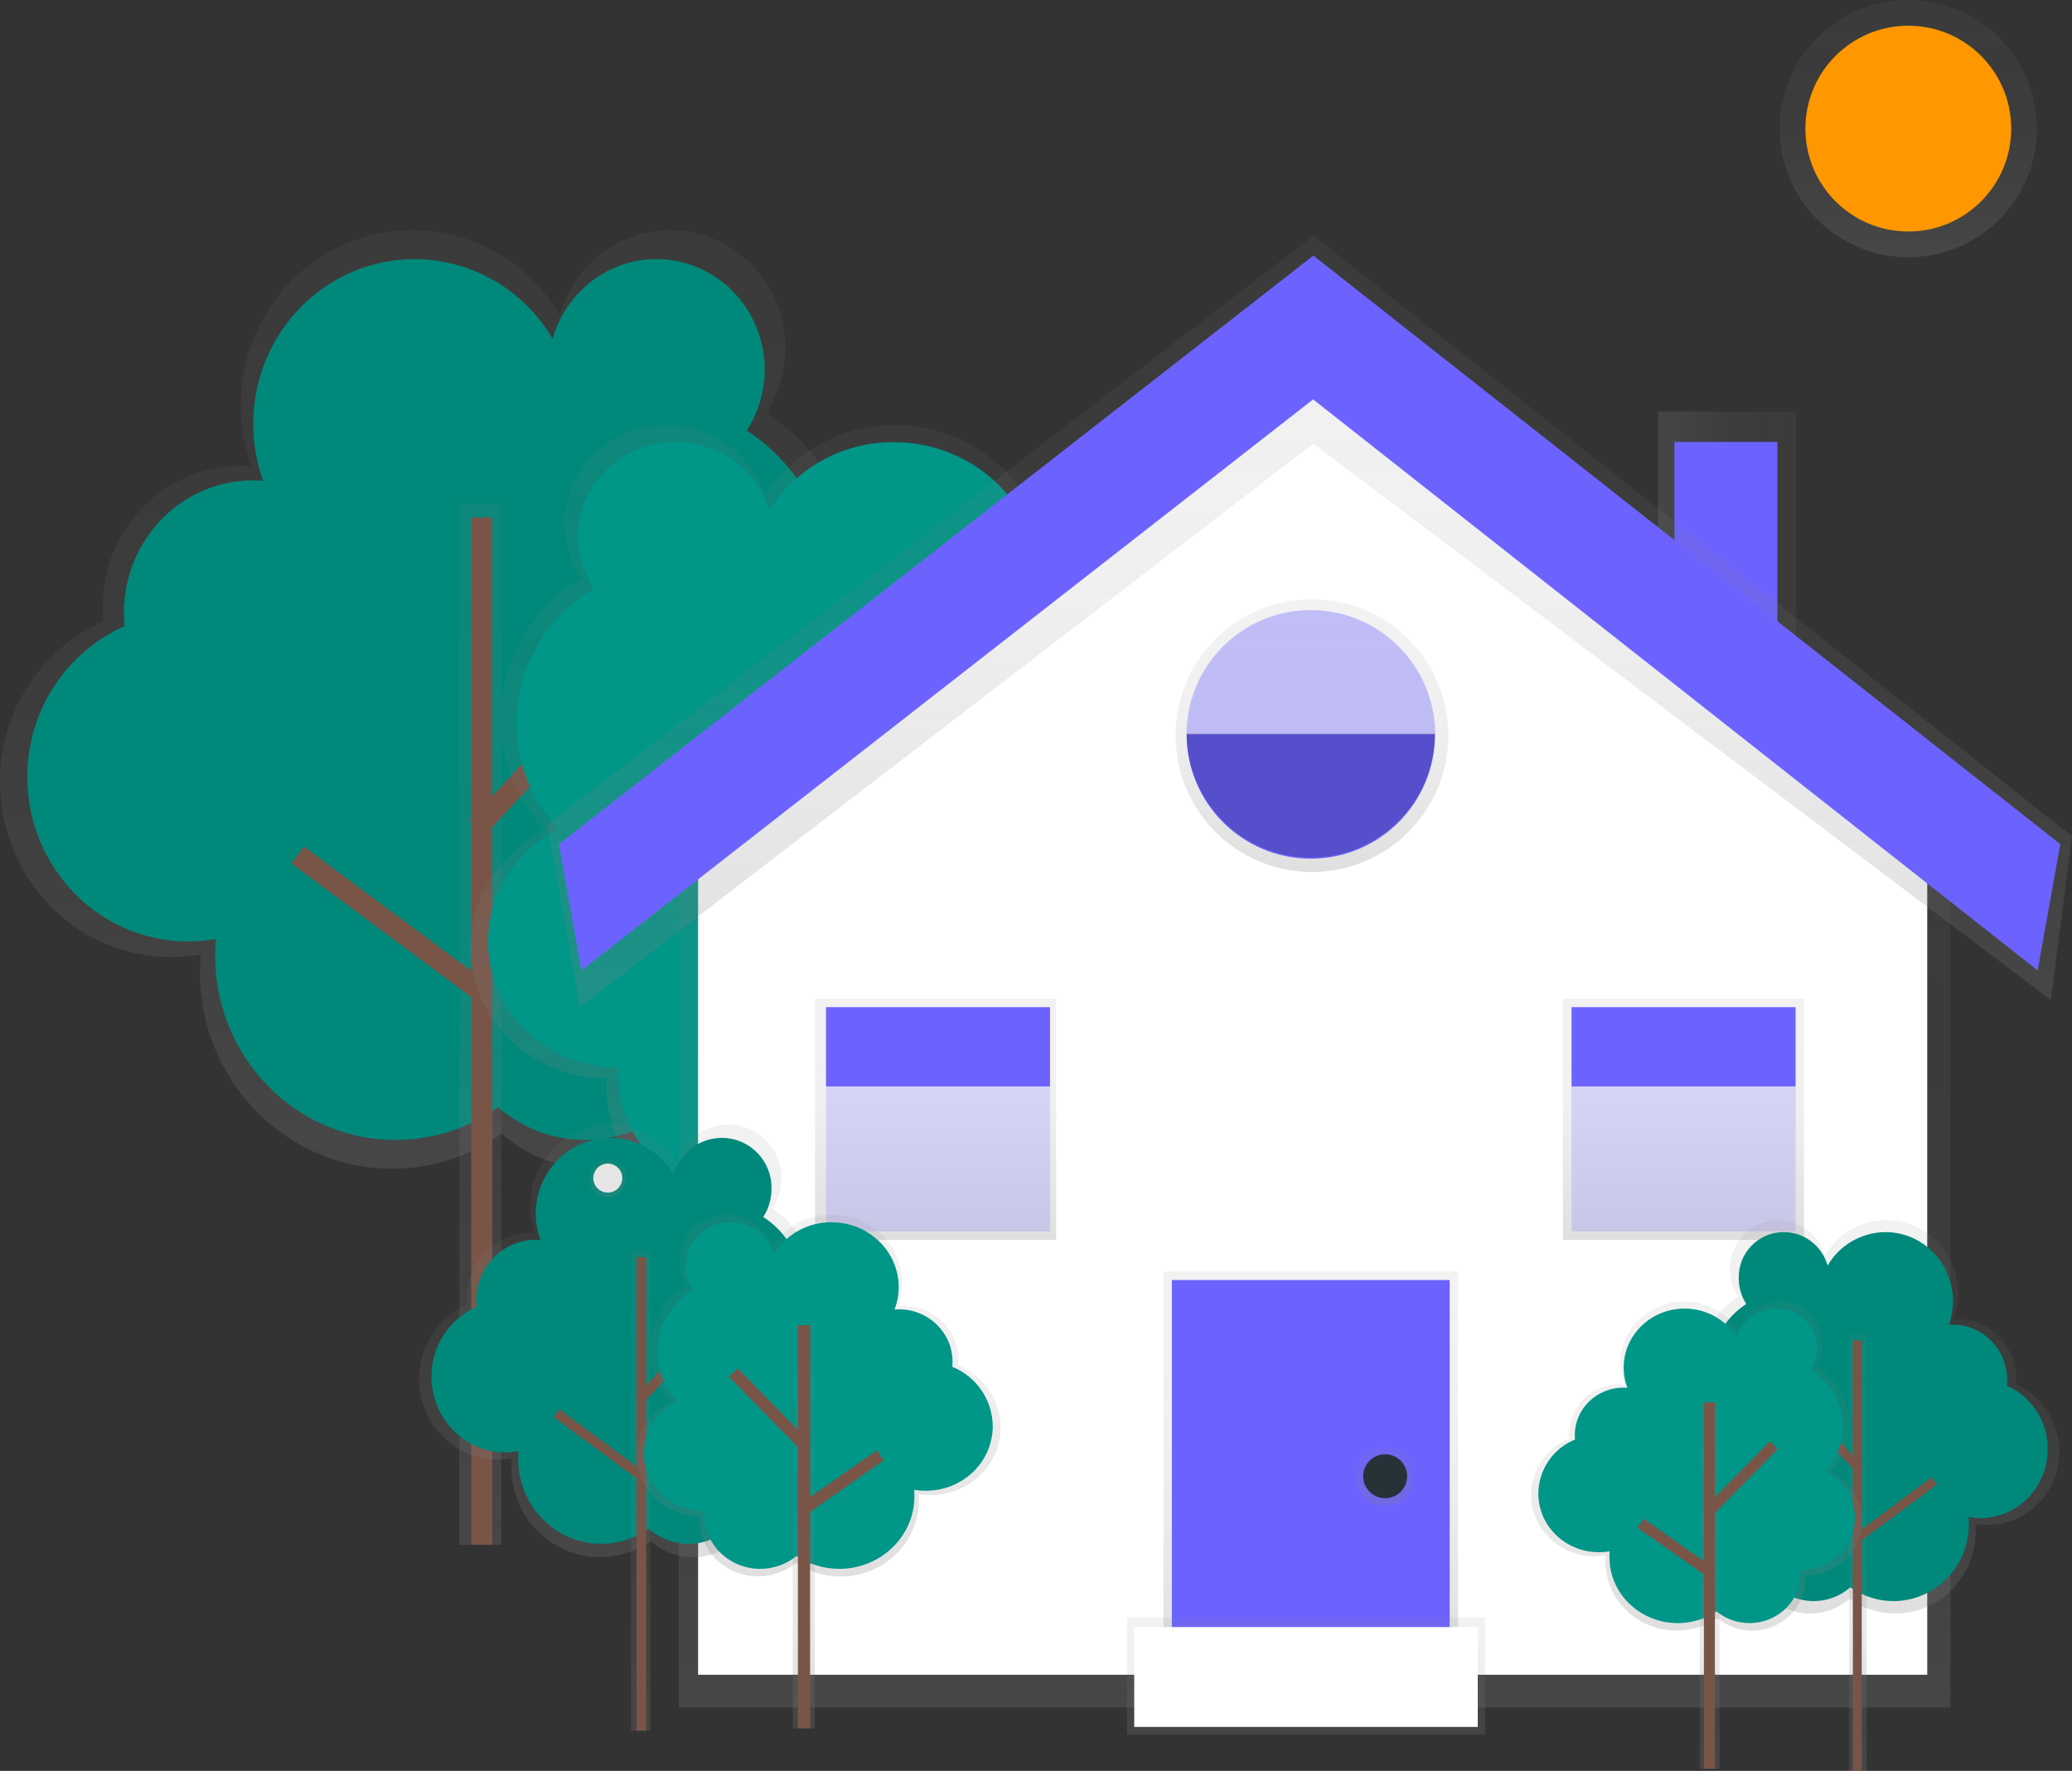 <?xml version="1.0" encoding="utf-8"?>
<!-- Generator: Adobe Illustrator 18.0.0, SVG Export Plug-In . SVG Version: 6.00 Build 0)  -->
<!DOCTYPE svg PUBLIC "-//W3C//DTD SVG 1.1//EN" "http://www.w3.org/Graphics/SVG/1.1/DTD/svg11.dtd">
<svg version="1.1" id="ba7a25ce-c07b-4ac4-a0ea-a259ac25350d"
	 xmlns="http://www.w3.org/2000/svg" xmlns:xlink="http://www.w3.org/1999/xlink" x="0px" y="0px" viewBox="0 0 886 757.3"
	 enable-background="new 0 0 886 757.3" xml:space="preserve">
<rect x="0" y="0" width="886" height="757.3" fill="#333333" stroke="none"/>
<title>for sale</title>
<linearGradient id="SVGID_1_" gradientUnits="userSpaceOnUse" x1="709" y1="522.465" x2="768" y2="522.465" gradientTransform="matrix(1 0 0 -1 0 760)">
	<stop  offset="0" style="stop-color:#808080;stop-opacity:0.25"/>
	<stop  offset="0.54" style="stop-color:#808080;stop-opacity:0.12"/>
	<stop  offset="1" style="stop-color:#808080;stop-opacity:0.1"/>
</linearGradient>
<polygon fill="url(#SVGID_1_)" points="709,242.4 709,176 768,176 768,299.1 "/>
<polygon fill="#6C63FF" points="716,247 716,189 760,189 760,299.1 "/>
<linearGradient id="SVGID_2_" gradientUnits="userSpaceOnUse" x1="816" y1="650" x2="816" y2="760" gradientTransform="matrix(1 0 0 -1 0 760)">
	<stop  offset="0" style="stop-color:#808080;stop-opacity:0.25"/>
	<stop  offset="0.54" style="stop-color:#808080;stop-opacity:0.12"/>
	<stop  offset="1" style="stop-color:#808080;stop-opacity:0.1"/>
</linearGradient>
<circle fill="url(#SVGID_2_)" cx="816" cy="55" r="55"/>
<circle fill="#FF9800" cx="816" cy="55" r="44"/>
<g id="f741385e-e577-4271-b030-1aa9bd75830a">
	
		<linearGradient id="SVGID_3_" gradientUnits="userSpaceOnUse" x1="347.635" y1="200.28" x2="347.635" y2="601.59" gradientTransform="matrix(1 0 0 -1 -157 700)">
		<stop  offset="0" style="stop-color:#808080;stop-opacity:0.25"/>
		<stop  offset="0.54" style="stop-color:#808080;stop-opacity:0.12"/>
		<stop  offset="1" style="stop-color:#808080;stop-opacity:0.1"/>
	</linearGradient>
	<path fill="url(#SVGID_3_)" d="M345.5,305.5c31.3-35.8,27.7-90.3-8.2-121.6c-3-2.7-6.3-5.1-9.6-7.3c5.3-8.3,8.2-17.9,8.2-27.8
		c0-27.8-22.1-50.4-49.3-50.4c-22.4,0-41.3,15.3-47.3,36.3c-12.9-21.8-36.2-36.3-62.9-36.3c-40.6,0-73.5,33.6-73.5,75.1
		c0,8.8,1.5,17.6,4.5,25.9c-1.5-0.1-3-0.2-4.5-0.2c-32.6,0-59,27-59,60.3c0,2,0.1,4.1,0.3,6.1C17.2,277.8-0.2,304.7,0,334.4
		c0,41.4,32.8,74.9,73.2,74.9c4.2,0,8.5-0.4,12.7-1.1c-0.2,2.5-0.4,5-0.4,7.6c0,46.4,36.8,84,82.2,84c16.8,0,33.1-5.2,46.8-15
		c11,9.7,25.1,15,39.7,15c33.9,0,61.4-28.1,61.4-62.8c0-1.5-0.1-3-0.2-4.5h0.2c36.3,0,65.7-30.1,65.7-67.2
		C381.4,340.3,367.6,317.2,345.5,305.5z"/>
</g>
<path id="aa86aca2-1def-4b5e-bdbf-3429bf39090e" fill="#00897B" d="M336,305.1c29.4-33.6,26-84.7-7.6-114.1
	c-2.9-2.5-5.9-4.8-9.1-6.9c5-7.7,7.7-16.8,7.7-26c0-26.1-20.7-47.3-46.3-47.3c-21,0-38.8,14.4-44.4,34.1c-12.2-21-34.7-34-59-34.1
	c-38.1,0-69,31.6-69,70.5c0,8.3,1.4,16.5,4.2,24.3c-1.4-0.1-2.8-0.2-4.2-0.2C77.8,205.4,53,230.7,53,262c0,1.9,0.1,3.8,0.3,5.7
	c-25.4,11.4-41.7,36.7-41.6,64.6c0,38.8,30.8,70.3,68.7,70.3c4,0,8-0.4,11.9-1.1c-0.2,2.3-0.3,4.7-0.3,7.1
	c0,43.6,34.5,78.9,77.1,78.9c15.7,0,31.1-4.9,43.9-14c10.3,9,23.6,14,37.3,14c31.8,0,57.6-26.4,57.6-58.9c0-1.4-0.1-2.8-0.2-4.2h0.2
	c34.1,0,61.7-28.3,61.7-63.1C369.7,337.7,356.8,316.1,336,305.1z"/>
<linearGradient id="SVGID_4_" gradientUnits="userSpaceOnUse" x1="205.395" y1="99.42" x2="205.395" y2="544.93" gradientTransform="matrix(1 0 0 -1 0 760)">
	<stop  offset="0" style="stop-color:#808080;stop-opacity:0.25"/>
	<stop  offset="0.54" style="stop-color:#808080;stop-opacity:0.12"/>
	<stop  offset="1" style="stop-color:#808080;stop-opacity:0.1"/>
</linearGradient>
<rect x="196.4" y="215.1" fill="url(#SVGID_4_)" width="17.9" height="445.5"/>
<rect x="201.5" y="221.3" fill="#795548" width="9" height="439.3"/>
<rect x="186.6" y="309.4" transform="matrix(-0.679 0.734 -0.734 -0.679 635.04 350.378)" fill="#795548" width="108.8" height="9"/>
<rect x="161.2" y="346.3" transform="matrix(-0.596 0.803 -0.803 -0.596 580.794 495.913)" fill="#795548" width="9" height="95.5"/>
<g id="b1e29bf6-85c6-472a-ba69-b630e8d8f49d">
	
		<linearGradient id="SVGID_5_" gradientUnits="userSpaceOnUse" x1="527.14" y1="182.48" x2="527.14" y2="518.171" gradientTransform="matrix(1 0 0 -1 -157 700)">
		<stop  offset="0" style="stop-color:#808080;stop-opacity:0.25"/>
		<stop  offset="0.54" style="stop-color:#808080;stop-opacity:0.12"/>
		<stop  offset="1" style="stop-color:#808080;stop-opacity:0.1"/>
	</linearGradient>
	<path fill="url(#SVGID_5_)" d="M233,355c-12.1-12.9-18.8-29.9-18.9-47.5c0-25.4,13.8-47.7,34.6-60.3c-4.7-6.8-7.2-14.9-7.2-23.2
		c0-23.3,19.5-42.2,43.6-42.2c19.9,0,36.6,12.8,41.9,30.4c12.1-19,33.1-30.5,55.7-30.4c35.9,0,65,28.1,65,62.8
		c0,7.4-1.4,14.8-4,21.7c1.3-0.1,2.6-0.2,4-0.2c28.8,0,52.2,22.6,52.2,50.4c0,1.7-0.1,3.4-0.3,5.1c23.1,9.6,39.2,31.8,39.2,57.5
		c0,34.6-29,62.6-64.8,62.6c-3.8,0-7.5-0.4-11.2-1c0.2,2.1,0.3,4.2,0.3,6.3c0,38.8-32.6,70.3-72.8,70.3c-14.7,0-29.1-4.3-41.4-12.5
		c-9.9,8.1-22.4,12.6-35.2,12.5c-30,0-54.4-23.5-54.4-52.5c0-1.3,0.1-2.5,0.2-3.7h-0.2c-32.1,0-58.2-25.2-58.2-56.2
		C201.3,383.2,214.2,364.3,233,355z"/>
</g>
<path id="da8ae254-7852-462b-b033-1b79dc847a6a" fill="#009688" d="M238.9,354.8c-11.6-12.3-18-28.6-18-45.5
	c0-24.4,13.2-45.7,33.1-57.7c-4.5-6.5-6.9-14.3-6.9-22.2c0-22.3,18.7-40.4,41.8-40.4c19,0,35,12.3,40.1,29.1
	c11.6-18.2,31.7-29.2,53.3-29c34.4,0,62.3,26.9,62.3,60.1c0,7.1-1.3,14.1-3.8,20.8c1.3-0.1,2.5-0.2,3.8-0.2c27.6,0,50,21.6,50,48.3
	c0,1.6-0.1,3.3-0.3,4.9c22.1,9.2,37.5,30.4,37.5,55.1c0,33.1-27.8,60-62.1,60c-3.6,0-7.2-0.3-10.7-1c0.2,2,0.3,4,0.3,6.1
	c0,37.2-31.2,67.3-69.6,67.3c-14.1,0-27.9-4.1-39.6-12c-9.5,7.8-21.4,12-33.7,12c-28.7,0-52-22.5-52-50.3c0-1.2,0.1-2.4,0.2-3.6
	h-0.2c-30.8,0-55.7-24.1-55.7-53.8C208.6,381.8,220.9,363.7,238.9,354.8z"/>
<line id="d827a518-3361-4086-b50f-c6b47e6818cd" fill="none" x1="357" y1="284.4" x2="357" y2="658.3"/>
<linearGradient id="SVGID_6_" gradientUnits="userSpaceOnUse" x1="356.615" y1="101.68" x2="356.615" y2="475.6" gradientTransform="matrix(1 0 0 -1 0 760)">
	<stop  offset="0" style="stop-color:#808080;stop-opacity:0.25"/>
	<stop  offset="0.54" style="stop-color:#808080;stop-opacity:0.12"/>
	<stop  offset="1" style="stop-color:#808080;stop-opacity:0.1"/>
</linearGradient>
<rect x="346.4" y="284.4" fill="url(#SVGID_6_)" width="20.4" height="373.9"/>
<rect x="351.3" y="284.4" fill="#795548" width="11.3" height="373.9"/>
<line id="_x34_a2b3956-f53f-4918-93e5-f7b78a79ae92" fill="none" x1="358.1" y1="396.4" x2="291.3" y2="328.3"/>
<rect x="319.1" y="314.6" transform="matrix(-0.714 0.7 -0.7 -0.714 810.218 393.784)" fill="#795548" width="11.3" height="95.4"/>
<line id="_x31_00a92bc-a3f1-4f9a-a93f-0d91ae55d71b" fill="none" x1="358.1" y1="454.9" x2="427.3" y2="406.4"/>
<rect x="350.4" y="425" transform="matrix(-0.819 0.574 -0.574 -0.819 961.508 557.539)" fill="#795548" width="84.6" height="11.3"/>
<linearGradient id="SVGID_7_" gradientUnits="userSpaceOnUse" x1="719.12" y1="-30.22" x2="719.12" y2="350" gradientTransform="matrix(1 0 0 -1 -157 700)">
	<stop  offset="0" style="stop-color:#808080;stop-opacity:0.25"/>
	<stop  offset="0.54" style="stop-color:#808080;stop-opacity:0.12"/>
	<stop  offset="1" style="stop-color:#808080;stop-opacity:0.1"/>
</linearGradient>
<path fill="url(#SVGID_7_)" d="M813.2,350H311c-11.5,0-20.8,5.2-20.8,11.5v368.7H834V361.5C834,355.2,824.7,350,813.2,350z"/>
<polygon fill="#FFFFFF" points="560.5,139 298.5,333.6 298.5,716.2 824.1,716.2 824.1,347.5 "/>
<linearGradient id="SVGID_8_" gradientUnits="userSpaceOnUse" x1="561.04" y1="387.09" x2="561.04" y2="503.77" gradientTransform="matrix(1 0 0 -1 0 760)">
	<stop  offset="0" style="stop-color:#808080;stop-opacity:0.25"/>
	<stop  offset="0.54" style="stop-color:#808080;stop-opacity:0.12"/>
	<stop  offset="1" style="stop-color:#808080;stop-opacity:0.1"/>
</linearGradient>
<circle fill="url(#SVGID_8_)" cx="561" cy="314.6" r="58.3"/>
<linearGradient id="SVGID_9_" gradientUnits="userSpaceOnUse" x1="400.095" y1="229.79" x2="400.095" y2="332.92" gradientTransform="matrix(1 0 0 -1 0 760)">
	<stop  offset="0" style="stop-color:#808080;stop-opacity:0.25"/>
	<stop  offset="0.54" style="stop-color:#808080;stop-opacity:0.12"/>
	<stop  offset="1" style="stop-color:#808080;stop-opacity:0.1"/>
</linearGradient>
<rect x="348.5" y="427.1" fill="url(#SVGID_9_)" width="103.1" height="103.1"/>
<linearGradient id="SVGID_10_" gradientUnits="userSpaceOnUse" x1="719.905" y1="229.79" x2="719.905" y2="332.92" gradientTransform="matrix(1 0 0 -1 0 760)">
	<stop  offset="0" style="stop-color:#808080;stop-opacity:0.25"/>
	<stop  offset="0.54" style="stop-color:#808080;stop-opacity:0.12"/>
	<stop  offset="1" style="stop-color:#808080;stop-opacity:0.1"/>
</linearGradient>
<rect x="668.3" y="427.1" fill="url(#SVGID_10_)" width="103.1" height="103.1"/>
<linearGradient id="SVGID_11_" gradientUnits="userSpaceOnUse" x1="560.015" y1="329.3" x2="560.015" y2="659.25" gradientTransform="matrix(1 0 0 -1 0 760)">
	<stop  offset="0" style="stop-color:#808080;stop-opacity:0.25"/>
	<stop  offset="0.54" style="stop-color:#808080;stop-opacity:0.12"/>
	<stop  offset="1" style="stop-color:#808080;stop-opacity:0.1"/>
</linearGradient>
<polygon fill="url(#SVGID_11_)" points="248,430.7 234,352.6 561.7,100.8 886,357.6 877,427.7 561.6,189.7 "/>
<polygon fill="#6C63FF" points="248.6,415 239,361 561.6,109.3 881,361 871.3,415 561.5,170.8 "/>
<linearGradient id="SVGID_12_" gradientUnits="userSpaceOnUse" x1="560.525" y1="43.84" x2="560.525" y2="216.25" gradientTransform="matrix(1 0 0 -1 0 760)">
	<stop  offset="0" style="stop-color:#808080;stop-opacity:0.25"/>
	<stop  offset="0.54" style="stop-color:#808080;stop-opacity:0.12"/>
	<stop  offset="1" style="stop-color:#808080;stop-opacity:0.1"/>
</linearGradient>
<rect x="497.5" y="543.8" fill="url(#SVGID_12_)" width="126" height="172.4"/>
<rect x="501.1" y="547.4" fill="#6C63FF" width="118.8" height="168.8"/>
<rect x="353.2" y="430.7" fill="#6C63FF" width="95.8" height="33.9"/>
<rect x="353.2" y="464.6" opacity="0.2" fill="#6C63FF" enable-background="new    " width="95.8" height="62"/>
<rect x="672" y="430.7" fill="#6C63FF" width="95.8" height="33.9"/>
<rect x="672" y="464.6" opacity="0.2" fill="#6C63FF" enable-background="new    " width="95.8" height="62"/>
<path fill="#6C63FF" d="M560.5,367.2c29.3,0,53.1-23.8,53.1-53.1c0,0,0,0,0-0.1H507.4C507.4,343.3,531.1,367.2,560.5,367.2
	C560.5,367.2,560.5,367.2,560.5,367.2z"/>
<path opacity="0.2" enable-background="new    " d="M560.5,366.7c29.3,0,53.1-23.8,53.1-53.1l0,0H507.4
	C507.4,342.9,531.2,366.7,560.5,366.7L560.5,366.7z"/>
<path opacity="0.2" fill="#6C63FF" enable-background="new    " d="M560.5,260.9c-29.3,0-53.1,23.8-53.1,53.1h106.3
	C613.6,284.7,589.8,260.9,560.5,260.9z"/>
<path opacity="0.2" fill="#6C63FF" enable-background="new    " d="M560.5,260.9c-29.3,0-53.1,23.8-53.1,53.1h106.3
	C613.6,284.7,589.8,260.9,560.5,260.9z"/>
<linearGradient id="SVGID_13_" gradientUnits="userSpaceOnUse" x1="592.29" y1="116.24" x2="592.29" y2="141.24" gradientTransform="matrix(1 0 0 -1 0 760)">
	<stop  offset="0" style="stop-color:#808080;stop-opacity:0.25"/>
	<stop  offset="0.54" style="stop-color:#808080;stop-opacity:0.12"/>
	<stop  offset="1" style="stop-color:#808080;stop-opacity:0.1"/>
</linearGradient>
<circle fill="url(#SVGID_13_)" cx="592.3" cy="631.3" r="12.5"/>
<circle fill="#263238" cx="592.3" cy="631.3" r="9.4"/>
<linearGradient id="SVGID_14_" gradientUnits="userSpaceOnUse" x1="558.435" y1="18.32" x2="558.435" y2="68.32" gradientTransform="matrix(1 0 0 -1 0 760)">
	<stop  offset="0" style="stop-color:#808080;stop-opacity:0.25"/>
	<stop  offset="0.54" style="stop-color:#808080;stop-opacity:0.12"/>
	<stop  offset="1" style="stop-color:#808080;stop-opacity:0.1"/>
</linearGradient>
<rect x="481.9" y="691.7" fill="url(#SVGID_14_)" width="153.1" height="50"/>
<rect x="485" y="695.8" fill="#FFFFFF" width="146.9" height="42.7"/>
<g id="_x30_6ed4a51-c0d7-4f18-ace3-f8895d5abf4f">
	
		<linearGradient id="SVGID_15_" gradientUnits="userSpaceOnUse" x1="424.135" y1="34.04" x2="424.135" y2="219.07" gradientTransform="matrix(1 0 0 -1 -157 700)">
		<stop  offset="0" style="stop-color:#808080;stop-opacity:0.25"/>
		<stop  offset="0.54" style="stop-color:#808080;stop-opacity:0.12"/>
		<stop  offset="1" style="stop-color:#808080;stop-opacity:0.1"/>
	</linearGradient>
	<path fill="url(#SVGID_15_)" d="M338.5,576.4c14.4-16.5,12.7-41.6-3.8-56.1c-1.4-1.2-2.9-2.3-4.4-3.4c2.5-3.8,3.8-8.3,3.8-12.8
		c0.3-12.5-9.6-22.9-22.1-23.2c-10.4-0.3-19.7,6.6-22.4,16.7c-6-10.3-17.1-16.7-29-16.7c-18.7,0-33.9,15.5-33.9,34.6
		c0,4.1,0.7,8.2,2.1,12c-0.7,0-1.4-0.1-2.1-0.1c-15,0-27.2,12.4-27.2,27.8c0,1,0,1.9,0.1,2.8c-12.5,5.6-20.5,18-20.4,31.7
		c0,19.1,15.1,34.5,33.8,34.5c2,0,3.9-0.2,5.8-0.5c-0.1,1.2-0.2,2.3-0.2,3.5c0,21.4,17,38.7,37.9,38.7c7.7,0,15.3-2.4,21.6-6.9
		c5.1,4.4,11.6,6.9,18.3,6.9c15.6,0,28.3-13,28.3-28.9c0-0.7,0-1.4-0.1-2h0.1c16.7,0,30.3-13.9,30.3-31
		C355.1,592.4,348.7,581.8,338.5,576.4z"/>
</g>
<path id="_x37_8683fa5-7813-42ce-9e3f-16828d09ffb2" fill="#00897B" d="M334.1,576.2c13.6-15.5,12-39.1-3.5-52.6
	c-1.3-1.1-2.7-2.2-4.2-3.2c2.3-3.6,3.5-7.7,3.5-12c0.3-11.7-9-21.5-20.7-21.8c-9.8-0.2-18.5,6.2-21.1,15.7
	c-5.6-9.7-16-15.7-27.2-15.7c-17.5,0-31.8,14.5-31.8,32.5c0,3.8,0.7,7.6,2,11.2c-0.6,0-1.3-0.1-2-0.1c-14.1,0-25.5,11.7-25.5,26.1
	c0,0.9,0,1.8,0.1,2.6c-11.7,5.3-19.2,16.9-19.2,29.8c0,17.9,14.2,32.4,31.7,32.4c1.8,0,3.7-0.2,5.5-0.5c-0.1,1.1-0.1,2.2-0.1,3.3
	c0,20.1,15.9,36.3,35.5,36.3c7.3,0,14.3-2.3,20.2-6.5c4.8,4.2,10.9,6.5,17.2,6.5c14.7,0,26.5-12.2,26.5-27.2c0-0.7,0-1.3-0.1-1.9
	h0.1c15.7,0,28.4-13,28.4-29.1C349.7,591.2,343.7,581.3,334.1,576.2z"/>
<linearGradient id="SVGID_16_" gradientUnits="userSpaceOnUse" x1="273.95" y1="19.93" x2="273.95" y2="225.29" gradientTransform="matrix(1 0 0 -1 0 760)">
	<stop  offset="0" style="stop-color:#808080;stop-opacity:0.25"/>
	<stop  offset="0.54" style="stop-color:#808080;stop-opacity:0.12"/>
	<stop  offset="1" style="stop-color:#808080;stop-opacity:0.1"/>
</linearGradient>
<rect x="269.8" y="534.7" fill="url(#SVGID_16_)" width="8.3" height="205.4"/>
<rect x="272.2" y="537.6" fill="#795548" width="4.1" height="202.5"/>
<rect x="265.3" y="578.2" transform="matrix(-0.679 0.734 -0.734 -0.679 913.379 761.41)" fill="#795548" width="50.2" height="4.2"/>
<rect x="253.6" y="595.2" transform="matrix(-0.596 0.803 -0.803 -0.596 903.571 779.963)" fill="#795548" width="4.1" height="44"/>
<g id="_x39_72b0d41-b6e5-4c12-bd64-332f8d6d9bc4">
	
		<linearGradient id="SVGID_17_" gradientUnits="userSpaceOnUse" x1="506.955" y1="25.84" x2="506.955" y2="180.641" gradientTransform="matrix(1 0 0 -1 -157 700)">
		<stop  offset="0" style="stop-color:#808080;stop-opacity:0.25"/>
		<stop  offset="0.54" style="stop-color:#808080;stop-opacity:0.12"/>
		<stop  offset="1" style="stop-color:#808080;stop-opacity:0.1"/>
	</linearGradient>
	<path fill="url(#SVGID_17_)" d="M286.7,599.2c-5.6-5.9-8.7-13.8-8.7-21.9c0.1-11.4,6.1-22,16-27.8c-2.2-3.1-3.3-6.9-3.3-10.7
		c0-10.7,9-19.4,20.1-19.4c8.8-0.1,16.7,5.6,19.3,14c5.6-8.8,15.3-14.1,25.7-14c16.6,0,30,13,30,29c0,3.4-0.6,6.8-1.8,10
		c0.6,0,1.2-0.1,1.8-0.1c13.3,0,24.1,10.4,24.1,23.3c0,0.8,0,1.6-0.1,2.3c10.8,4.4,18,14.8,18.1,26.5c0,16-13.4,28.9-29.9,28.9
		c-1.7,0-3.5-0.1-5.2-0.4c0.1,1,0.1,1.9,0.1,2.9c0,17.9-15,32.4-33.5,32.4c-6.8,0-13.4-2-19.1-5.8c-4.6,3.7-10.3,5.8-16.2,5.7
		c-13.8,0-25-10.8-25-24.2c0-0.6,0-1.2,0.1-1.7H299c-14.8,0-26.8-11.6-26.8-25.9C272.2,612.4,277.8,603.5,286.7,599.2z"/>
</g>
<path id="b9cc99c1-468f-47c5-9d53-f370b6656f3a" fill="#009688" d="M289.4,599.1c-5.3-5.7-8.3-13.2-8.3-21
	c0.1-10.9,5.9-21,15.3-26.6c-2.1-3-3.2-6.6-3.2-10.2c0-10.3,8.6-18.6,19.3-18.6c8.4-0.1,15.9,5.3,18.5,13.4
	c5.3-8.4,14.6-13.5,24.6-13.4c15.8,0,28.7,12.4,28.7,27.7c0,3.3-0.6,6.5-1.8,9.6c0.6,0,1.2-0.1,1.8-0.1c12.7,0,23,10,23,22.3
	c0,0.8,0,1.5-0.1,2.3c10.4,4.2,17.2,14.2,17.3,25.4c0,15.3-12.8,27.6-28.6,27.6c-1.7,0-3.3-0.1-5-0.4c0.1,0.9,0.1,1.8,0.1,2.8
	c0,17.1-14.4,31-32.1,31c-6.5,0-12.9-1.9-18.3-5.5c-4.4,3.6-9.9,5.5-15.5,5.5c-13.2,0-24-10.4-24-23.2c0-0.5,0-1.1,0.1-1.6H301
	c-14.2,0-25.7-11.1-25.7-24.8C275.4,611.7,280.9,603.2,289.4,599.1z"/>
<line id="_x37_a451371-7fbb-4ddd-b5af-3dcf3eef4c8e" fill="none" x1="343.8" y1="566.7" x2="343.8" y2="739"/>
<linearGradient id="SVGID_18_" gradientUnits="userSpaceOnUse" x1="343.655" y1="20.98" x2="343.655" y2="193.34" gradientTransform="matrix(1 0 0 -1 0 760)">
	<stop  offset="0" style="stop-color:#808080;stop-opacity:0.25"/>
	<stop  offset="0.54" style="stop-color:#808080;stop-opacity:0.12"/>
	<stop  offset="1" style="stop-color:#808080;stop-opacity:0.1"/>
</linearGradient>
<rect x="339" y="566.7" fill="url(#SVGID_18_)" width="9.4" height="172.4"/>
<rect x="341.2" y="566.7" fill="#795548" width="5.2" height="172.4"/>
<line id="f8907fab-e671-432b-8785-92f5b3540283" fill="none" x1="344.3" y1="618.3" x2="313.6" y2="586.9"/>
<rect x="326.4" y="580.6" transform="matrix(-0.714 0.7 -0.7 -0.714 985.689 802.634)" fill="#795548" width="5.2" height="44"/>
<line id="_x38_3bfd14d-9fcf-4efd-aa6d-a51063723d88" fill="none" x1="344.3" y1="645.3" x2="376.3" y2="622.9"/>
<rect x="340.8" y="631.5" transform="matrix(-0.819 0.574 -0.574 -0.819 1019.445 946.097)" fill="#795548" width="39" height="5.2"/>
<linearGradient id="SVGID_19_" gradientUnits="userSpaceOnUse" x1="259.89" y1="248.24" x2="259.89" y2="264.24" gradientTransform="matrix(1 0 0 -1 0 760)">
	<stop  offset="0" style="stop-color:#808080;stop-opacity:0.25"/>
	<stop  offset="0.54" style="stop-color:#808080;stop-opacity:0.12"/>
	<stop  offset="1" style="stop-color:#808080;stop-opacity:0.1"/>
</linearGradient>
<circle fill="url(#SVGID_19_)" cx="259.9" cy="503.8" r="8"/>
<circle fill="#E6E6E6" cx="259.9" cy="503.8" r="6.2"/>
<g id="_x36_3650477-b8a1-43d8-a2c1-7cd9fae56092">
	
		<linearGradient id="SVGID_20_" gradientUnits="userSpaceOnUse" x1="-1963.56" y1="10.11" x2="-1963.56" y2="178.308" gradientTransform="matrix(-1 0 0 -1 -1162.92 700)">
		<stop  offset="0" style="stop-color:#808080;stop-opacity:0.25"/>
		<stop  offset="0.54" style="stop-color:#808080;stop-opacity:0.12"/>
		<stop  offset="1" style="stop-color:#808080;stop-opacity:0.1"/>
	</linearGradient>
	<path fill="url(#SVGID_20_)" d="M735.7,608.5c-13.1-15-11.6-37.8,3.5-51c1.3-1.1,2.6-2.1,4-3c-2.2-3.5-3.4-7.5-3.4-11.6
		c-0.3-11.4,8.7-20.8,20-21.1c9.5-0.3,18,6,20.4,15.2c5.5-9.4,15.5-15.2,26.4-15.2c17,0,30.8,14.1,30.8,31.5c0,3.7-0.6,7.4-1.9,10.9
		c0.6,0,1.3-0.1,1.9-0.1c13.7,0,24.7,11.3,24.7,25.3c0,0.9,0,1.7-0.1,2.5c11.3,5.1,18.6,16.4,18.6,28.8c0,17.3-13.7,31.4-30.7,31.4
		c-1.8,0-3.6-0.2-5.3-0.5c0.1,1,0.2,2.1,0.2,3.2c0,19.5-15.4,35.2-34.4,35.2c-7,0-13.9-2.2-19.6-6.3c-4.6,4-10.5,6.3-16.7,6.3
		c-14.2,0-25.7-11.8-25.7-26.3c0-0.6,0-1.3,0.1-1.9h-0.1c-15.2,0-27.5-12.6-27.5-28.2C720.7,623,726.5,613.4,735.7,608.5z"/>
</g>
<path id="d9fb3d72-af8e-4f1d-b977-47710d21b422" fill="#00897B" d="M739.7,608.3c-12.3-14.1-10.9-35.5,3.2-47.8c1.2-1,2.5-2,3.8-2.9
	c-2.1-3.2-3.2-7-3.2-10.9c-0.3-10.7,8.2-19.6,18.8-19.8c8.9-0.2,16.8,5.7,19.2,14.3c5.1-8.8,14.5-14.2,24.7-14.3
	c16,0,28.9,13.2,28.9,29.5c0,3.5-0.6,6.9-1.8,10.2c0.6,0,1.2-0.1,1.8-0.1c12.8,0,23.2,10.6,23.2,23.7c0,0.8,0,1.6-0.1,2.4
	c10.7,4.8,17.5,15.4,17.4,27.1c0,16.3-12.9,29.5-28.8,29.5c-1.7,0-3.3-0.2-5-0.5c0.1,1,0.1,2,0.1,3c0,18.3-14.5,33-32.3,33
	c-6.6,0-13-2.1-18.4-5.9c-4.3,3.8-9.9,5.9-15.6,5.9c-13.3,0-24.1-11-24.1-24.7c0-0.6,0-1.2,0.1-1.8h-0.1
	c-14.3,0-25.8-11.8-25.8-26.4C725.6,622,731,612.9,739.7,608.3z"/>
<linearGradient id="SVGID_21_" gradientUnits="userSpaceOnUse" x1="-1957.365" y1="-57.3" x2="-1957.365" y2="129.41" gradientTransform="matrix(-1 0 0 -1 -1162.92 700)">
	<stop  offset="0" style="stop-color:#808080;stop-opacity:0.25"/>
	<stop  offset="0.54" style="stop-color:#808080;stop-opacity:0.12"/>
	<stop  offset="1" style="stop-color:#808080;stop-opacity:0.1"/>
</linearGradient>
<rect x="790.7" y="570.6" fill="url(#SVGID_21_)" width="7.5" height="186.7"/>
<rect x="792.3" y="573.2" fill="#795548" width="3.8" height="184.1"/>
<rect x="777.6" y="589.3" transform="matrix(-0.734 0.679 -0.679 -0.734 1767.391 531.555)" fill="#795548" width="3.8" height="45.6"/>
<rect x="791.1" y="643.7" transform="matrix(-0.803 0.596 -0.596 -0.803 1847.155 680.237)" fill="#795548" width="40" height="3.8"/>
<g id="ea5e6e86-8f22-4c0d-a253-147f504d396e">
	
		<linearGradient id="SVGID_22_" gradientUnits="userSpaceOnUse" x1="-1888.315" y1="2.65" x2="-1888.315" y2="143.411" gradientTransform="matrix(-1 0 0 -1 -1162.92 700)">
		<stop  offset="0" style="stop-color:#808080;stop-opacity:0.25"/>
		<stop  offset="0.54" style="stop-color:#808080;stop-opacity:0.12"/>
		<stop  offset="1" style="stop-color:#808080;stop-opacity:0.1"/>
	</linearGradient>
	<path fill="url(#SVGID_22_)" d="M782.9,629.2c5.1-5.4,7.9-12.5,7.9-19.9c0-10.4-5.6-20-14.5-25.3c2-2.9,3-6.3,3-9.7
		c0-9.8-8.2-17.7-18.3-17.7c-8-0.1-15.1,5.1-17.5,12.7c-5.1-8-13.9-12.8-23.3-12.7c-15.1,0-27.3,11.8-27.3,26.3
		c0,3.1,0.6,6.2,1.7,9.1c-0.5,0-1.1-0.1-1.7-0.1c-12.1,0-21.9,9.5-21.9,21.1c0,0.7,0,1.4,0.1,2.1c-9.9,4-16.3,13.5-16.4,24.1
		c0,14.5,12.2,26.3,27.2,26.3c1.6,0,3.1-0.1,4.7-0.4c-0.1,0.9-0.1,1.8-0.1,2.7c0,16.3,13.7,29.5,30.5,29.5c6.2,0,12.2-1.8,17.4-5.3
		c4.2,3.4,9.4,5.3,14.8,5.3c12.6,0,22.8-9.8,22.8-22c0-0.5,0-1-0.1-1.6h0.1c13.5,0,24.4-10.5,24.4-23.6
		C796.1,641.3,790.9,633.1,782.9,629.2z"/>
</g>
<path id="_x37_9f8c247-f548-4c1c-8f49-a16aaa215201" fill="#009688" d="M780.4,629.1c4.9-5.2,7.6-12,7.6-19.1
	c-0.1-9.9-5.3-19.1-13.9-24.2c1.9-2.7,2.9-6,2.9-9.3c0-9.3-7.8-16.9-17.5-16.9c-7.7-0.1-14.5,4.9-16.8,12.2
	c-4.9-7.6-13.3-12.2-22.3-12.2c-14.4,0-26.1,11.3-26.1,25.2c0,3,0.5,5.9,1.6,8.7c-0.5,0-1.1-0.1-1.6-0.1c-11.6,0-20.9,9.1-20.9,20.2
	c0,0.7,0,1.3,0.1,2c-9.4,3.8-15.6,12.9-15.7,23.1c0,13.9,11.6,25.1,26,25.1c1.5,0,3-0.1,4.5-0.4c-0.1,0.8-0.1,1.7-0.1,2.5
	c0,15.6,13.1,28.2,29.2,28.2c5.9,0,11.7-1.7,16.6-5c4,3.3,9,5,14.1,5c12,0,21.8-9.4,21.8-21.1c0-0.5,0-1-0.1-1.5h0.1
	c12.9,0,23.3-10.1,23.3-22.6C793.1,640.6,788.1,632.8,780.4,629.1z"/>
<line id="_x38_6901f0c-b7b5-4ba8-942f-e54f281a8bcd" fill="none" x1="730.9" y1="599.7" x2="730.9" y2="756.4"/>
<linearGradient id="SVGID_23_" gradientUnits="userSpaceOnUse" x1="-1894" y1="-56.36" x2="-1894" y2="100.35" gradientTransform="matrix(-1 0 0 -1 -1162.92 700)">
	<stop  offset="0" style="stop-color:#808080;stop-opacity:0.25"/>
	<stop  offset="0.54" style="stop-color:#808080;stop-opacity:0.12"/>
	<stop  offset="1" style="stop-color:#808080;stop-opacity:0.1"/>
</linearGradient>
<rect x="726.8" y="599.7" fill="url(#SVGID_23_)" width="8.5" height="156.7"/>
<rect x="728.6" y="599.7" fill="#795548" width="4.7" height="156.7"/>
<line id="_x36_3650f42-d3c3-489e-a647-f3904e46b7bd" fill="none" x1="730.5" y1="646.6" x2="758.4" y2="618"/>
<rect x="724.5" y="630" transform="matrix(-0.7 0.714 -0.714 -0.7 1717.13 543.345)" fill="#795548" width="40" height="4.7"/>
<line id="_x32_5077b7e-584e-4c29-8c8c-a60ca5d6c1ae" fill="none" x1="730.5" y1="671.1" x2="701.4" y2="650.8"/>
<rect x="713.6" y="643.2" transform="matrix(-0.574 0.819 -0.819 -0.574 1668.239 454.585)" fill="#795548" width="4.7" height="35.4"/>
</svg>

